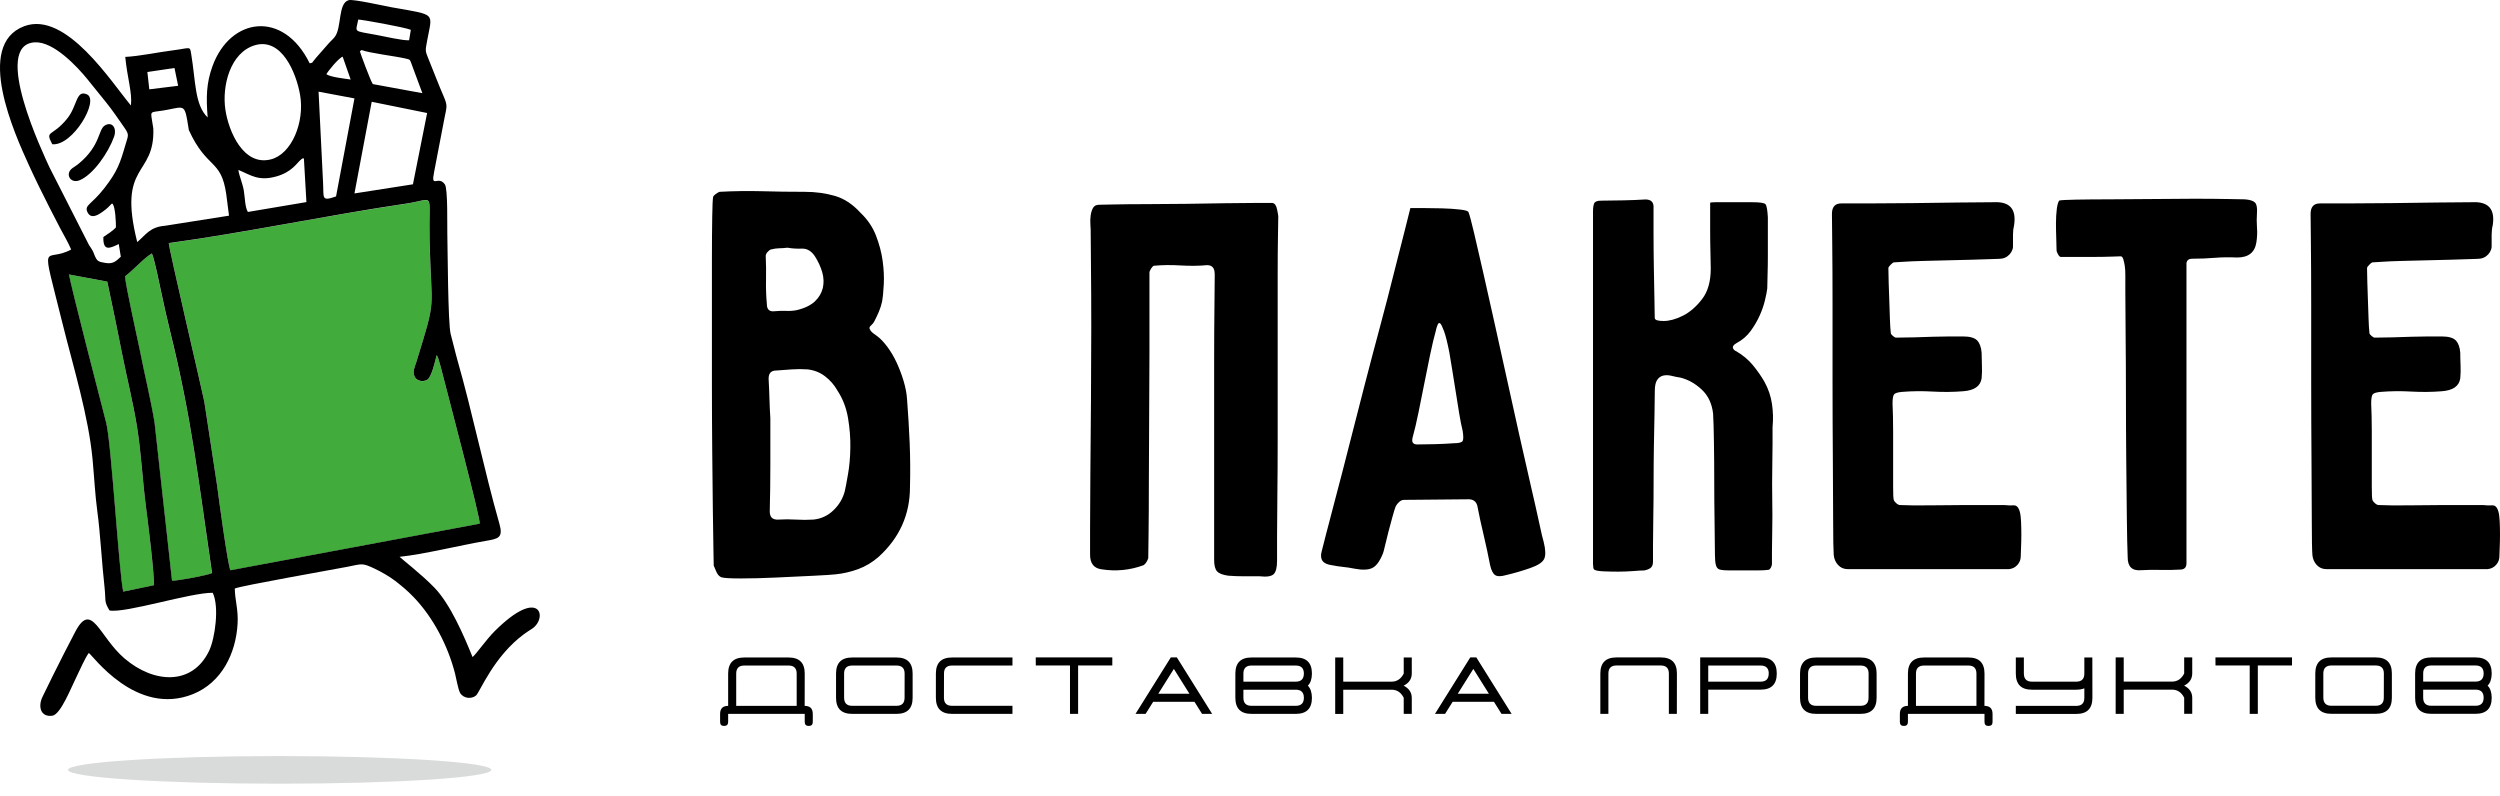 <svg width="201" height="64" viewBox="0 0 201 64" fill="none" xmlns="http://www.w3.org/2000/svg">
<path d="M57.34 15.842C57.34 15.78 57.403 15.702 57.528 15.611C57.654 15.514 57.76 15.456 57.857 15.422C59.012 15.359 60.153 15.345 61.274 15.374C62.4 15.408 63.536 15.422 64.691 15.422C65.565 15.422 66.377 15.533 67.126 15.751C67.875 15.968 68.562 16.422 69.185 17.109C69.746 17.64 70.161 18.249 70.427 18.936C70.693 19.622 70.872 20.298 70.964 20.97C71.055 21.642 71.089 22.275 71.055 22.865C71.026 23.459 70.978 23.928 70.915 24.271C70.852 24.551 70.765 24.817 70.659 25.068C70.553 25.32 70.432 25.566 70.306 25.817C70.243 25.943 70.166 26.045 70.074 26.122C69.983 26.199 69.924 26.272 69.91 26.335C69.895 26.397 69.924 26.484 70.002 26.591C70.079 26.702 70.258 26.847 70.538 27.035C70.79 27.224 71.055 27.504 71.336 27.876C71.616 28.253 71.867 28.674 72.085 29.142C72.302 29.611 72.491 30.104 72.645 30.616C72.8 31.134 72.897 31.622 72.926 32.09C73.017 33.275 73.09 34.454 73.138 35.623C73.187 36.793 73.192 37.972 73.162 39.156C73.162 41.374 72.322 43.245 70.635 44.777C70.137 45.212 69.586 45.54 68.997 45.758C68.402 45.975 67.793 46.115 67.17 46.178C66.889 46.207 66.281 46.251 65.343 46.294C64.406 46.342 63.424 46.391 62.395 46.434C61.366 46.483 60.423 46.507 59.563 46.507C58.703 46.507 58.181 46.478 57.992 46.41C57.838 46.347 57.712 46.217 57.615 46.014C57.523 45.811 57.446 45.632 57.383 45.477C57.383 45.448 57.374 45.008 57.359 44.168C57.345 43.322 57.325 42.225 57.311 40.867C57.296 39.509 57.282 37.972 57.263 36.256C57.248 34.541 57.238 32.777 57.238 30.964C57.238 29.152 57.238 27.374 57.238 25.629C57.238 23.88 57.238 22.304 57.238 20.902C57.238 19.496 57.248 18.341 57.263 17.437C57.277 16.534 57.301 16.002 57.335 15.847L57.34 15.842ZM64.053 56.752V54.157C64.053 53.727 63.835 53.509 63.405 53.509H59.839C59.408 53.509 59.191 53.727 59.191 54.157V56.752H64.053ZM64.695 56.752C65.13 56.752 65.343 56.965 65.348 57.395V58.043C65.348 58.26 65.242 58.366 65.019 58.366C64.807 58.366 64.7 58.26 64.7 58.043V57.395H58.543V58.043C58.543 58.26 58.432 58.366 58.219 58.366C58.002 58.366 57.896 58.26 57.896 58.043V57.4C57.896 56.965 58.113 56.752 58.543 56.752V54.157C58.543 53.292 58.978 52.862 59.839 52.862H63.405C64.27 52.862 64.7 53.292 64.7 54.157L64.695 56.752ZM73.375 56.1C73.375 56.965 72.945 57.395 72.08 57.395H68.513C67.648 57.395 67.218 56.965 67.218 56.1V54.157C67.218 53.292 67.653 52.862 68.513 52.862H72.08C72.945 52.862 73.375 53.292 73.375 54.157V56.1ZM72.728 56.1L72.732 54.157C72.732 53.727 72.515 53.509 72.08 53.509H68.513C68.083 53.509 67.866 53.727 67.866 54.157V56.1C67.871 56.53 68.083 56.747 68.513 56.747H72.08C72.51 56.747 72.728 56.53 72.728 56.1ZM81.402 57.395H76.541C75.68 57.395 75.245 56.965 75.245 56.1V54.157C75.245 53.292 75.68 52.862 76.541 52.862H81.402V53.509H76.541C76.111 53.509 75.893 53.727 75.898 54.157L75.893 56.1C75.893 56.53 76.111 56.747 76.541 56.747H81.402V57.395ZM83.278 53.505L83.273 52.857H89.43V53.505H86.68V57.395H86.027V53.505H83.278ZM93.127 55.776H95.63L94.379 53.78L93.127 55.776ZM96.036 56.424H92.716L92.107 57.395H91.295L94.132 52.857H94.62L97.457 57.395H96.645L96.036 56.424ZM99.97 55.452V56.1C99.97 56.53 100.188 56.747 100.618 56.747H104.184C104.614 56.747 104.832 56.53 104.832 56.1C104.832 55.67 104.614 55.452 104.184 55.452H99.97ZM105.479 56.1C105.479 56.965 105.049 57.395 104.184 57.395H100.618C99.753 57.395 99.323 56.965 99.323 56.1V54.157C99.323 53.292 99.757 52.862 100.618 52.862H104.184C105.049 52.862 105.479 53.292 105.479 54.157C105.475 54.587 105.368 54.916 105.151 55.128C105.368 55.346 105.475 55.67 105.479 56.1ZM104.832 54.157C104.832 53.727 104.614 53.509 104.184 53.509H100.618C100.188 53.509 99.97 53.727 99.97 54.157V54.805H104.184C104.61 54.805 104.827 54.587 104.832 54.157ZM107.997 55.457V57.4H107.35V52.862H107.997V54.805H111.888C112.313 54.805 112.637 54.587 112.859 54.157V52.862H113.507V54.157C113.502 54.587 113.284 54.916 112.854 55.128C113.284 55.346 113.502 55.67 113.507 56.1V57.395H112.859V56.1C112.642 55.67 112.318 55.452 111.888 55.452L107.997 55.457ZM117.204 55.776H119.707L118.456 53.78L117.204 55.776ZM120.113 56.424H116.793L116.184 57.395H115.372L118.209 52.857H118.697L121.534 57.395H120.722L120.113 56.424ZM134.177 57.395V54.152C134.177 53.722 133.959 53.505 133.529 53.505H129.963C129.532 53.505 129.315 53.722 129.315 54.152V57.395H128.667V54.152C128.667 53.287 129.102 52.857 129.963 52.857H133.529C134.394 52.857 134.824 53.287 134.824 54.152L134.819 57.395H134.177ZM137.342 54.805H141.556C141.987 54.805 142.204 54.587 142.204 54.157H142.209C142.209 53.727 141.991 53.509 141.556 53.509H137.342V54.805ZM137.342 55.452V57.395H136.695V52.857H141.556C142.421 52.857 142.852 53.287 142.852 54.152C142.852 55.017 142.421 55.447 141.556 55.447H137.342V55.452ZM150.879 56.1C150.879 56.965 150.449 57.395 149.584 57.395H146.017C145.152 57.395 144.722 56.965 144.722 56.1V54.157C144.722 53.292 145.157 52.862 146.017 52.862H149.584C150.449 52.862 150.879 53.292 150.879 54.157V56.1ZM150.231 56.1L150.236 54.157C150.236 53.727 150.019 53.509 149.584 53.509H146.017C145.587 53.509 145.369 53.727 145.369 54.157V56.1C145.374 56.53 145.587 56.747 146.017 56.747H149.584C150.014 56.747 150.231 56.53 150.231 56.1ZM158.906 56.752V54.157C158.906 53.727 158.689 53.509 158.259 53.509H154.692C154.262 53.509 154.044 53.727 154.044 54.157V56.752H158.906ZM159.549 56.752C159.984 56.752 160.197 56.965 160.201 57.395V58.043C160.201 58.26 160.095 58.366 159.873 58.366C159.66 58.366 159.554 58.26 159.554 58.043V57.395H153.397V58.043C153.397 58.26 153.286 58.366 153.073 58.366C152.856 58.366 152.749 58.26 152.749 58.043V57.4C152.749 56.965 152.967 56.752 153.397 56.752V54.157C153.397 53.292 153.832 52.862 154.692 52.862H158.259C159.124 52.862 159.554 53.292 159.554 54.157L159.549 56.752ZM167.581 55.341C167.402 55.414 167.185 55.452 166.933 55.452H163.367C162.502 55.452 162.072 55.022 162.072 54.157V52.862H162.719V54.157C162.724 54.587 162.937 54.805 163.367 54.805H166.933C167.364 54.805 167.581 54.587 167.581 54.157V52.862H168.224L168.229 56.105C168.229 56.97 167.799 57.4 166.933 57.4H162.072V56.752H166.933C167.364 56.752 167.581 56.535 167.581 56.105V55.346V55.341ZM170.747 55.452V57.395H170.099V52.857H170.747V54.8H174.637C175.062 54.8 175.386 54.582 175.608 54.152V52.857H176.256V54.152C176.251 54.582 176.034 54.911 175.604 55.124C176.034 55.341 176.251 55.665 176.256 56.095V57.39H175.608V56.095C175.391 55.665 175.067 55.447 174.637 55.447L170.747 55.452ZM178.126 53.505L178.121 52.857H184.278V53.505H181.529V57.395H180.876V53.505H178.126ZM192.306 56.095C192.306 56.96 191.876 57.39 191.011 57.39H187.444C186.579 57.39 186.149 56.96 186.149 56.095V54.152C186.149 53.287 186.584 52.857 187.444 52.857H191.011C191.876 52.857 192.306 53.287 192.306 54.152V56.095ZM191.658 56.095L191.663 54.152C191.663 53.722 191.445 53.505 191.011 53.505H187.444C187.014 53.505 186.796 53.722 186.796 54.152V56.095C186.801 56.525 187.014 56.743 187.444 56.743H191.011C191.441 56.743 191.658 56.525 191.658 56.095ZM194.824 55.447V56.095C194.824 56.525 195.041 56.743 195.471 56.743H199.038C199.468 56.743 199.685 56.525 199.685 56.095C199.685 55.665 199.468 55.447 199.038 55.447H194.824ZM200.333 56.095C200.333 56.96 199.903 57.39 199.038 57.39H195.471C194.606 57.39 194.176 56.96 194.176 56.095V54.152C194.176 53.287 194.611 52.857 195.471 52.857H199.038C199.903 52.857 200.333 53.287 200.333 54.152C200.328 54.582 200.222 54.911 200.004 55.124C200.222 55.341 200.328 55.665 200.333 56.095ZM199.685 54.152C199.685 53.722 199.468 53.505 199.038 53.505H195.471C195.041 53.505 194.824 53.722 194.824 54.152V54.8H199.038C199.463 54.8 199.681 54.582 199.685 54.152ZM67.32 31.38C67.068 30.945 66.745 30.568 66.339 30.259C65.933 29.945 65.464 29.761 64.937 29.698C64.502 29.669 64.077 29.669 63.671 29.698C63.265 29.727 62.844 29.761 62.405 29.79C61.999 29.79 61.796 30.008 61.796 30.447C61.825 30.979 61.849 31.511 61.863 32.037C61.878 32.569 61.902 33.1 61.936 33.627C61.936 34.874 61.936 36.126 61.936 37.373C61.936 38.62 61.921 39.871 61.888 41.118C61.888 41.587 62.12 41.804 62.588 41.775C63.057 41.746 63.526 41.746 63.99 41.775C64.459 41.804 64.927 41.804 65.396 41.775C66.02 41.713 66.561 41.461 67.01 41.026C67.465 40.591 67.769 40.074 67.924 39.48C67.987 39.2 68.074 38.745 68.18 38.122C68.291 37.498 68.354 36.798 68.368 36.015C68.383 35.237 68.32 34.429 68.18 33.603C68.04 32.777 67.75 32.032 67.315 31.38H67.32ZM63.342 19.912C63.091 19.941 62.869 19.96 62.666 19.96C62.463 19.96 62.236 19.994 61.984 20.057C61.892 20.086 61.796 20.158 61.704 20.269C61.607 20.381 61.564 20.482 61.564 20.574C61.593 21.226 61.602 21.879 61.588 22.517C61.573 23.155 61.598 23.802 61.656 24.459C61.656 24.894 61.873 25.083 62.313 25.02C62.627 24.991 62.927 24.981 63.226 24.996C63.521 25.01 63.811 24.986 64.091 24.928C64.715 24.774 65.193 24.537 65.522 24.227C65.85 23.913 66.058 23.556 66.155 23.15C66.247 22.744 66.232 22.323 66.107 21.884C65.981 21.449 65.778 21.009 65.498 20.574C65.217 20.168 64.874 19.975 64.468 19.989C64.062 20.004 63.69 19.979 63.342 19.921V19.912ZM97.66 22.019C97.66 21.55 97.457 21.318 97.051 21.318C96.394 21.381 95.683 21.386 94.92 21.342C94.156 21.294 93.446 21.304 92.788 21.366C92.726 21.366 92.648 21.439 92.557 21.579C92.465 21.719 92.416 21.835 92.416 21.932C92.416 22.183 92.416 22.898 92.416 24.082C92.416 25.267 92.416 26.687 92.416 28.345C92.416 29.998 92.407 31.762 92.392 33.637C92.378 35.512 92.368 37.257 92.368 38.88C92.368 40.504 92.358 41.877 92.344 43.003C92.329 44.129 92.32 44.752 92.32 44.878C92.291 44.97 92.242 45.071 92.18 45.182C92.117 45.294 92.04 45.376 91.948 45.439C90.855 45.845 89.715 45.956 88.531 45.767C87.936 45.675 87.642 45.284 87.642 44.598C87.642 44.409 87.642 43.709 87.642 42.491C87.642 41.273 87.651 39.784 87.666 38.02C87.68 36.256 87.695 34.338 87.714 32.264C87.729 30.191 87.738 28.215 87.738 26.339C87.738 24.464 87.729 22.811 87.714 21.376C87.7 19.941 87.69 18.974 87.69 18.472C87.69 18.375 87.68 18.22 87.666 18.003C87.651 17.785 87.656 17.558 87.69 17.326C87.719 17.094 87.782 16.891 87.878 16.717C87.975 16.543 88.144 16.461 88.395 16.461C88.521 16.461 88.932 16.451 89.638 16.437C90.338 16.422 91.184 16.413 92.165 16.413C93.146 16.413 94.2 16.403 95.326 16.389C96.447 16.374 97.501 16.36 98.486 16.34C99.468 16.326 100.313 16.316 101.014 16.316C101.715 16.316 102.145 16.316 102.3 16.316C102.488 16.345 102.614 16.519 102.676 16.833C102.739 17.147 102.773 17.331 102.773 17.394C102.773 17.611 102.763 18.133 102.749 18.965C102.734 19.791 102.725 20.816 102.725 22.029C102.725 23.246 102.725 24.609 102.725 26.127C102.725 27.639 102.725 29.186 102.725 30.761C102.725 32.337 102.725 33.898 102.725 35.444C102.725 36.991 102.715 38.417 102.701 39.726C102.686 41.036 102.676 42.162 102.676 43.1C102.676 44.037 102.676 44.69 102.676 45.066C102.676 45.627 102.585 45.994 102.396 46.168C102.208 46.342 101.836 46.396 101.27 46.333C100.864 46.333 100.444 46.333 100.004 46.333C99.569 46.333 99.144 46.318 98.738 46.284C98.303 46.222 98.003 46.106 97.849 45.932C97.694 45.758 97.617 45.458 97.617 45.018C97.617 44.801 97.617 44.144 97.617 43.051C97.617 41.959 97.617 40.64 97.617 39.093C97.617 37.547 97.617 35.884 97.617 34.106C97.617 32.327 97.617 30.626 97.617 29.002C97.617 27.378 97.626 25.933 97.641 24.672C97.655 23.406 97.665 22.526 97.665 22.029L97.66 22.019ZM113.391 16.727C113.545 16.727 113.874 16.727 114.372 16.727C114.87 16.727 115.396 16.737 115.943 16.751C116.489 16.766 116.972 16.799 117.392 16.848C117.813 16.896 118.04 16.964 118.069 17.06C118.166 17.312 118.311 17.863 118.514 18.723C118.717 19.583 118.958 20.627 119.238 21.859C119.519 23.092 119.823 24.45 120.152 25.933C120.481 27.417 120.814 28.93 121.157 30.476C121.5 32.023 121.834 33.535 122.162 35.019C122.491 36.503 122.795 37.842 123.076 39.045C123.356 40.248 123.583 41.254 123.757 42.065C123.931 42.877 124.047 43.375 124.11 43.563C124.265 44.187 124.284 44.641 124.158 44.922C124.033 45.202 123.661 45.453 123.032 45.671C122.409 45.888 121.771 46.077 121.114 46.231C120.679 46.357 120.374 46.357 120.2 46.231C120.026 46.106 119.896 45.84 119.804 45.434C119.649 44.622 119.475 43.829 119.292 43.046C119.103 42.268 118.934 41.471 118.775 40.659C118.683 40.316 118.446 40.142 118.074 40.142C117.262 40.142 116.406 40.152 115.498 40.166C114.594 40.181 113.719 40.19 112.874 40.19C112.748 40.19 112.622 40.243 112.497 40.355C112.371 40.466 112.279 40.582 112.216 40.707C112.154 40.862 112.067 41.138 111.96 41.529C111.849 41.92 111.743 42.326 111.632 42.747C111.521 43.167 111.429 43.549 111.351 43.892C111.274 44.235 111.216 44.438 111.187 44.501C110.936 45.124 110.651 45.516 110.322 45.671C109.993 45.825 109.52 45.84 108.891 45.719C108.577 45.656 108.278 45.608 107.978 45.579C107.683 45.55 107.379 45.502 107.065 45.439C106.345 45.347 106.084 44.97 106.267 44.313C106.301 44.187 106.417 43.728 106.62 42.93C106.823 42.133 107.089 41.118 107.417 39.886C107.746 38.653 108.104 37.261 108.495 35.72C108.887 34.173 109.293 32.588 109.713 30.969C110.133 29.345 110.554 27.746 110.979 26.17C111.4 24.595 111.777 23.15 112.1 21.84C112.429 20.53 112.709 19.424 112.946 18.515C113.178 17.611 113.328 17.017 113.391 16.737V16.727ZM115.45 26.557C115.295 27.117 115.135 27.775 114.981 28.524C114.826 29.273 114.667 30.046 114.512 30.844C114.357 31.641 114.198 32.419 114.043 33.183C113.889 33.946 113.729 34.608 113.574 35.174C113.478 35.551 113.603 35.734 113.951 35.734C114.386 35.734 114.874 35.725 115.401 35.71C115.933 35.696 116.416 35.672 116.851 35.638C117.286 35.638 117.537 35.575 117.6 35.449C117.663 35.324 117.663 35.058 117.6 34.652C117.508 34.275 117.412 33.811 117.32 33.245C117.228 32.685 117.131 32.1 117.04 31.491C116.943 30.882 116.851 30.297 116.759 29.737C116.667 29.176 116.585 28.707 116.527 28.331C116.373 27.552 116.232 26.987 116.107 26.644C115.981 26.301 115.88 26.088 115.802 26.011C115.725 25.933 115.653 25.962 115.59 26.103C115.527 26.243 115.483 26.393 115.45 26.547V26.557ZM133.051 25.576C133.051 25.73 133.283 25.808 133.751 25.808C134.22 25.808 134.732 25.668 135.298 25.387C135.859 25.107 136.376 24.662 136.844 24.053C137.313 23.445 137.545 22.628 137.545 21.594C137.545 21.342 137.536 20.931 137.521 20.352C137.507 19.776 137.497 19.187 137.497 18.597C137.497 18.003 137.497 17.481 137.497 17.031C137.497 16.577 137.497 16.335 137.497 16.306C137.526 16.277 137.671 16.258 137.917 16.258C138.169 16.258 138.463 16.258 138.807 16.258C139.15 16.258 139.507 16.258 139.884 16.258C140.261 16.258 140.585 16.258 140.87 16.258C141.494 16.258 141.851 16.311 141.948 16.422C142.04 16.534 142.103 16.882 142.136 17.476C142.136 17.819 142.136 18.273 142.136 18.834C142.136 19.395 142.136 19.955 142.136 20.521C142.136 21.081 142.127 21.613 142.112 22.111C142.098 22.608 142.088 22.971 142.088 23.188C142.059 23.44 141.996 23.759 141.9 24.15C141.808 24.542 141.668 24.948 141.479 25.368C141.291 25.788 141.049 26.204 140.754 26.61C140.459 27.016 140.073 27.345 139.609 27.591C139.391 27.717 139.295 27.842 139.328 27.968C139.357 28.094 139.454 28.186 139.609 28.248C140.14 28.562 140.585 28.935 140.943 29.374C141.3 29.809 141.605 30.249 141.856 30.684C142.165 31.245 142.373 31.839 142.465 32.463C142.557 33.086 142.576 33.709 142.513 34.338C142.513 34.618 142.513 35.063 142.513 35.672C142.513 36.281 142.504 36.976 142.489 37.755C142.475 38.533 142.475 39.344 142.489 40.19C142.504 41.031 142.504 41.814 142.489 42.529C142.475 43.249 142.465 43.863 142.465 44.38C142.465 44.897 142.465 45.216 142.465 45.342C142.465 45.434 142.436 45.535 142.373 45.647C142.31 45.753 142.247 45.811 142.185 45.811C141.996 45.84 141.74 45.859 141.411 45.859C141.083 45.859 140.749 45.859 140.406 45.859C140.063 45.859 139.754 45.859 139.469 45.859C139.188 45.859 139.034 45.859 139 45.859C138.72 45.859 138.502 45.845 138.343 45.811C138.188 45.782 138.077 45.705 138.014 45.579C137.951 45.453 137.912 45.265 137.898 45.018C137.883 44.767 137.874 44.424 137.874 43.989C137.874 43.52 137.864 42.805 137.85 41.833C137.835 40.867 137.825 39.828 137.825 38.721C137.825 37.614 137.816 36.561 137.801 35.56C137.787 34.56 137.763 33.796 137.734 33.265C137.642 32.453 137.337 31.805 136.82 31.322C136.303 30.839 135.738 30.52 135.109 30.36C134.892 30.331 134.655 30.283 134.409 30.22C134.157 30.157 133.93 30.148 133.727 30.196C133.524 30.244 133.36 30.36 133.234 30.549C133.109 30.737 133.046 31.032 133.046 31.438C133.046 31.873 133.036 32.482 133.022 33.265C133.007 34.043 132.993 34.913 132.973 35.865C132.959 36.817 132.949 37.793 132.949 38.794C132.949 39.794 132.94 40.722 132.925 41.577C132.911 42.438 132.901 43.191 132.901 43.849C132.901 44.506 132.901 44.941 132.901 45.158C132.901 45.41 132.828 45.579 132.688 45.675C132.548 45.767 132.384 45.83 132.195 45.864C132.007 45.864 131.722 45.878 131.33 45.912C130.939 45.941 130.533 45.961 130.112 45.961C129.692 45.961 129.3 45.951 128.943 45.936C128.585 45.922 128.344 45.883 128.218 45.821C128.155 45.791 128.116 45.729 128.102 45.632C128.087 45.54 128.078 45.444 128.078 45.352V16.978C128.078 16.698 128.112 16.485 128.174 16.345C128.237 16.205 128.426 16.133 128.735 16.133C129.296 16.133 129.9 16.123 130.538 16.108C131.176 16.094 131.76 16.07 132.292 16.036C132.761 16.036 132.978 16.268 132.944 16.737C132.944 17.205 132.944 17.882 132.944 18.771C132.944 19.66 132.954 20.574 132.969 21.511C132.983 22.449 132.998 23.304 133.017 24.087C133.031 24.865 133.041 25.368 133.041 25.585L133.051 25.576ZM152.247 21.091C152.184 21.12 152.097 21.192 151.99 21.304C151.879 21.415 151.826 21.497 151.826 21.56C151.826 21.874 151.836 22.261 151.85 22.739C151.865 23.208 151.879 23.681 151.899 24.165C151.913 24.648 151.928 25.126 151.947 25.595C151.961 26.064 151.986 26.455 152.019 26.774C152.019 26.837 152.073 26.915 152.184 27.006C152.295 27.098 152.377 27.146 152.44 27.146C152.909 27.146 153.402 27.137 153.914 27.122C154.426 27.108 154.929 27.093 155.412 27.074C155.895 27.059 156.35 27.05 156.77 27.05C157.191 27.05 157.543 27.05 157.824 27.05C158.384 27.05 158.766 27.161 158.969 27.378C159.172 27.596 159.288 27.925 159.322 28.36C159.322 28.703 159.331 29.046 159.346 29.389C159.36 29.732 159.356 30.075 159.322 30.418C159.23 31.051 158.727 31.395 157.824 31.457C157.046 31.52 156.234 31.53 155.388 31.482C154.542 31.433 153.735 31.443 152.952 31.506C152.575 31.535 152.353 31.607 152.276 31.718C152.198 31.829 152.16 32.071 152.16 32.443C152.189 33.1 152.208 33.84 152.208 34.676C152.208 35.502 152.208 36.305 152.208 37.088C152.208 37.866 152.208 38.547 152.208 39.132C152.208 39.707 152.222 40.06 152.256 40.185C152.285 40.277 152.358 40.374 152.469 40.466C152.58 40.562 152.682 40.606 152.773 40.606C153.426 40.635 154.233 40.645 155.185 40.63C156.137 40.615 157.065 40.606 157.969 40.606H161.153C161.405 40.635 161.651 40.645 161.903 40.63C162.154 40.615 162.323 40.823 162.42 41.253C162.449 41.379 162.473 41.606 162.492 41.925C162.507 42.254 162.516 42.602 162.516 42.969C162.516 43.346 162.507 43.694 162.492 44.037C162.478 44.38 162.468 44.607 162.468 44.733C162.468 44.984 162.381 45.212 162.212 45.405C162.038 45.608 161.816 45.724 161.53 45.758C161.342 45.758 160.897 45.758 160.197 45.758C159.496 45.758 158.674 45.758 157.737 45.758C156.799 45.758 155.808 45.758 154.764 45.758C153.716 45.758 152.749 45.758 151.86 45.758C150.971 45.758 150.212 45.758 149.589 45.758C148.965 45.758 148.622 45.758 148.559 45.758C148.245 45.758 147.989 45.647 147.786 45.429C147.583 45.212 147.467 44.946 147.433 44.632C147.404 44.255 147.385 43.351 147.385 41.916C147.385 40.48 147.375 38.794 147.361 36.86C147.346 34.927 147.336 32.859 147.336 30.655C147.336 28.456 147.336 26.402 147.336 24.498C147.336 22.594 147.327 20.965 147.312 19.607C147.298 18.249 147.288 17.447 147.288 17.196C147.288 16.635 147.539 16.355 148.037 16.355C148.414 16.355 149.139 16.355 150.212 16.355C151.29 16.355 152.469 16.345 153.745 16.331C155.025 16.316 156.272 16.302 157.49 16.282C158.708 16.268 159.641 16.258 160.298 16.258C161.579 16.195 162.125 16.804 161.936 18.085C161.874 18.341 161.845 18.597 161.845 18.863C161.845 19.129 161.845 19.385 161.845 19.636C161.874 19.95 161.782 20.221 161.564 20.458C161.347 20.69 161.066 20.811 160.723 20.811C160.661 20.811 160.419 20.82 159.998 20.835C159.578 20.849 159.071 20.864 158.476 20.883C157.882 20.898 157.234 20.912 156.533 20.931C155.833 20.946 155.185 20.96 154.59 20.98C153.996 20.994 153.484 21.018 153.044 21.047C152.609 21.076 152.343 21.096 152.247 21.096V21.091ZM165.59 16.118C165.716 16.089 166.16 16.065 166.924 16.05C167.687 16.036 168.601 16.026 169.664 16.026C170.727 16.026 171.858 16.017 173.057 16.002C174.26 15.988 175.391 15.978 176.449 15.978C177.512 15.978 178.416 15.988 179.165 16.002C179.914 16.017 180.349 16.026 180.475 16.026C180.881 16.055 181.156 16.142 181.297 16.282C181.437 16.422 181.49 16.698 181.461 17.099C181.432 17.505 181.432 17.901 181.461 18.293C181.495 18.684 181.475 19.081 181.413 19.486C181.287 20.298 180.775 20.704 179.866 20.704C179.243 20.675 178.643 20.68 178.063 20.729C177.488 20.777 176.884 20.801 176.261 20.801C175.918 20.801 175.763 20.975 175.792 21.318C175.792 21.724 175.792 22.565 175.792 23.846C175.792 25.126 175.792 26.615 175.792 28.316C175.792 30.017 175.792 31.82 175.792 33.724C175.792 35.628 175.792 37.397 175.792 39.035C175.792 40.673 175.792 42.07 175.792 43.225C175.792 44.38 175.792 45.066 175.792 45.284C175.792 45.627 175.618 45.796 175.275 45.796C174.743 45.825 174.221 45.835 173.709 45.821C173.192 45.806 172.67 45.811 172.143 45.845C171.423 45.907 171.066 45.564 171.066 44.815C171.037 44.095 171.012 43.037 170.998 41.63C170.983 40.224 170.969 38.682 170.95 36.996C170.935 35.309 170.925 33.593 170.925 31.844C170.925 30.095 170.916 28.495 170.901 27.045C170.887 25.595 170.877 24.406 170.877 23.488C170.877 22.565 170.877 22.106 170.877 22.106C170.877 21.826 170.863 21.574 170.829 21.357C170.8 21.168 170.761 20.999 170.713 20.84C170.664 20.685 170.597 20.608 170.5 20.608C170.403 20.608 170.167 20.617 169.775 20.632C169.384 20.646 168.939 20.656 168.441 20.656C167.944 20.656 167.436 20.656 166.919 20.656C166.402 20.656 165.991 20.656 165.677 20.656C165.614 20.656 165.542 20.584 165.464 20.443C165.387 20.303 165.348 20.202 165.348 20.139C165.348 19.921 165.339 19.607 165.324 19.201C165.31 18.795 165.3 18.38 165.3 17.959C165.3 17.539 165.324 17.147 165.368 16.79C165.416 16.432 165.484 16.205 165.58 16.108L165.59 16.118ZM190.73 21.091C190.667 21.12 190.58 21.192 190.474 21.304C190.363 21.415 190.31 21.497 190.31 21.56C190.31 21.874 190.319 22.261 190.334 22.739C190.348 23.208 190.363 23.681 190.382 24.165C190.397 24.648 190.411 25.126 190.431 25.595C190.445 26.064 190.469 26.455 190.503 26.774C190.503 26.837 190.556 26.915 190.667 27.006C190.779 27.098 190.861 27.146 190.924 27.146C191.392 27.146 191.885 27.137 192.398 27.122C192.91 27.108 193.412 27.093 193.896 27.074C194.379 27.059 194.833 27.05 195.254 27.05C195.674 27.05 196.027 27.05 196.307 27.05C196.868 27.05 197.25 27.161 197.453 27.378C197.656 27.596 197.772 27.925 197.805 28.36C197.805 28.703 197.815 29.046 197.83 29.389C197.844 29.732 197.839 30.075 197.805 30.418C197.714 31.051 197.211 31.395 196.307 31.457C195.529 31.52 194.717 31.53 193.872 31.482C193.026 31.433 192.219 31.443 191.436 31.506C191.059 31.535 190.837 31.607 190.759 31.718C190.682 31.829 190.643 32.071 190.643 32.443C190.672 33.1 190.692 33.84 190.692 34.676C190.692 35.502 190.692 36.305 190.692 37.088C190.692 37.866 190.692 38.547 190.692 39.132C190.692 39.707 190.706 40.06 190.74 40.185C190.769 40.277 190.841 40.374 190.953 40.466C191.064 40.562 191.165 40.606 191.257 40.606C191.909 40.635 192.717 40.645 193.669 40.63C194.621 40.615 195.549 40.606 196.452 40.606H199.637C199.888 40.635 200.135 40.645 200.386 40.63C200.637 40.615 200.807 40.823 200.903 41.253C200.932 41.379 200.956 41.606 200.976 41.925C200.99 42.254 201 42.602 201 42.969C201 43.346 200.99 43.694 200.976 44.037C200.961 44.38 200.952 44.607 200.952 44.733C200.952 44.984 200.865 45.212 200.695 45.405C200.521 45.608 200.299 45.724 200.014 45.758C199.826 45.758 199.381 45.758 198.68 45.758C197.979 45.758 197.158 45.758 196.22 45.758C195.283 45.758 194.292 45.758 193.248 45.758C192.199 45.758 191.233 45.758 190.344 45.758C189.454 45.758 188.696 45.758 188.072 45.758C187.449 45.758 187.106 45.758 187.043 45.758C186.729 45.758 186.473 45.647 186.27 45.429C186.067 45.212 185.951 44.946 185.917 44.632C185.888 44.255 185.868 43.351 185.868 41.916C185.868 40.48 185.859 38.794 185.844 36.86C185.83 34.927 185.82 32.859 185.82 30.655C185.82 28.456 185.82 26.402 185.82 24.498C185.82 22.594 185.81 20.965 185.796 19.607C185.781 18.249 185.772 17.447 185.772 17.196C185.772 16.635 186.023 16.355 186.521 16.355C186.898 16.355 187.623 16.355 188.696 16.355C189.773 16.355 190.953 16.345 192.228 16.331C193.509 16.316 194.756 16.302 195.974 16.282C197.192 16.268 198.124 16.258 198.782 16.258C200.062 16.195 200.608 16.804 200.42 18.085C200.357 18.341 200.328 18.597 200.328 18.863C200.328 19.129 200.328 19.385 200.328 19.636C200.357 19.95 200.265 20.221 200.048 20.458C199.83 20.69 199.55 20.811 199.207 20.811C199.144 20.811 198.903 20.82 198.482 20.835C198.062 20.849 197.554 20.864 196.96 20.883C196.365 20.898 195.718 20.912 195.017 20.931C194.316 20.946 193.669 20.96 193.074 20.98C192.48 20.994 191.967 21.018 191.528 21.047C191.093 21.076 190.827 21.096 190.73 21.096V21.091Z" fill="black"/>
<path fill-rule="evenodd" clip-rule="evenodd" d="M13.574 19.549C13.584 20.028 16.223 31.259 16.43 32.298L17.455 39.05C17.576 40.011 18.31 45.434 18.523 45.859L38.569 42.114C38.637 41.717 35.979 31.641 35.423 29.461L35.23 28.804C35.133 28.577 35.191 28.688 35.104 28.567C34.974 29.089 34.694 30.365 34.326 30.553C33.925 30.756 33.456 30.607 33.321 30.254C33.162 29.858 33.35 29.515 33.466 29.128C35.143 23.705 34.674 25.3 34.534 19.317C34.442 15.301 35.042 16.021 32.683 16.374C26.265 17.326 19.833 18.689 13.569 19.554L13.574 19.549ZM9.901 47.57L12.351 47.062C12.463 46.478 11.854 41.654 11.733 40.727C11.457 38.644 11.351 36.483 11.027 34.41C10.718 32.438 10.22 30.495 9.834 28.543C9.452 26.591 9.041 24.609 8.616 22.642L5.542 22.067C5.581 22.608 8.335 33.255 8.529 33.995C8.94 35.58 9.558 46.043 9.896 47.565L9.901 47.57ZM10.041 22.227C10.09 22.956 11.003 26.987 11.216 28.089C11.607 30.09 12.081 31.984 12.414 33.965L13.821 46.7C14.285 46.71 16.778 46.246 17.039 46.081C15.938 38.576 15.43 33.748 13.656 26.596C13.4 25.561 13.164 24.483 12.946 23.454C12.83 22.903 12.39 20.748 12.202 20.381C11.583 20.724 10.805 21.627 10.037 22.227H10.041Z" fill="#41AB3C"/>
<path d="M22.486 63.01C31.884 63.01 39.502 62.512 39.502 61.898C39.502 61.285 31.884 60.787 22.486 60.787C13.088 60.787 5.47 61.285 5.47 61.898C5.47 62.512 13.088 63.01 22.486 63.01Z" fill="#D9DADA"/>
<path fill-rule="evenodd" clip-rule="evenodd" d="M10.046 22.222C10.815 21.627 11.597 20.718 12.211 20.375C12.4 20.743 12.839 22.898 12.955 23.449C13.173 24.474 13.41 25.556 13.666 26.586C15.435 33.738 15.942 38.566 17.049 46.072C16.788 46.236 14.294 46.7 13.83 46.69L12.424 33.956C12.09 31.974 11.617 30.08 11.225 28.079C11.008 26.982 10.094 22.951 10.051 22.217L10.046 22.222ZM4.203 11.599C5.856 11.754 8.011 8.042 6.992 7.588C6.093 7.187 6.243 8.516 5.378 9.564C4.165 11.048 3.594 10.434 4.203 11.599ZM8.446 10.077C7.876 10.4 8.118 11.676 6.334 13.155C6.146 13.315 5.842 13.489 5.735 13.59C5.242 14.059 5.701 14.793 6.421 14.484C7.509 14.02 8.707 12.28 9.167 11.005C9.418 10.309 9.031 9.748 8.446 10.077ZM12.356 47.057L9.906 47.565C9.568 46.042 8.949 35.579 8.538 33.994C8.345 33.255 5.59 22.608 5.552 22.067L8.625 22.642C9.046 24.609 9.456 26.59 9.838 28.543C10.225 30.495 10.723 32.438 11.032 34.41C11.356 36.483 11.462 38.643 11.733 40.726C11.854 41.654 12.467 46.477 12.356 47.062V47.057ZM13.574 19.544C19.837 18.684 26.27 17.316 32.688 16.364C35.051 16.011 34.447 15.291 34.539 19.307C34.679 25.29 35.143 23.696 33.471 29.118C33.35 29.505 33.166 29.848 33.321 30.244C33.461 30.597 33.93 30.747 34.326 30.544C34.693 30.355 34.974 29.079 35.104 28.557C35.191 28.683 35.128 28.567 35.23 28.794L35.423 29.451C35.979 31.631 38.642 41.707 38.569 42.104L18.523 45.849C18.31 45.424 17.576 39.997 17.455 39.04L16.425 32.288C16.218 31.254 13.579 20.018 13.569 19.539L13.574 19.544ZM19.17 13.663C20.142 14.064 20.77 14.591 22.205 14.189C23.486 13.837 23.882 13.078 24.172 12.856C24.366 12.706 24.177 12.778 24.433 12.73L24.636 16.248L19.929 17.041C19.692 16.659 19.697 15.876 19.601 15.311C19.499 14.721 19.224 14.131 19.166 13.668L19.17 13.663ZM29.88 8.182L34.341 9.086L33.2 14.818L28.498 15.552L29.885 8.187L29.88 8.182ZM20.499 3.635C22.645 3.006 23.82 5.848 24.129 7.641C24.501 9.811 23.462 12.396 21.766 12.817C19.576 13.363 18.387 10.589 18.122 8.825C17.832 6.902 18.513 4.219 20.499 3.635ZM27.014 15.794C25.806 16.219 26.043 15.905 25.975 14.702L25.613 7.37L28.498 7.912L27.019 15.789L27.014 15.794ZM7.175 19.738L3.976 13.45C3.498 12.401 -0.721 3.572 2.811 3.403C4.319 3.33 6.209 5.37 6.982 6.312C7.451 6.882 8.026 7.607 8.538 8.24C9.012 8.825 9.568 9.637 9.993 10.251C10.418 10.864 10.307 10.874 10.085 11.647C9.645 13.155 9.442 13.764 8.398 15.117C7.359 16.461 6.76 16.48 7.03 17.055C7.325 17.679 7.949 17.239 8.243 17.031C9.007 16.495 8.954 16.238 9.084 16.432C9.273 16.765 9.321 17.795 9.321 18.278C9.08 18.563 8.616 18.843 8.311 19.056C8.272 20.259 8.857 19.95 9.548 19.622L9.713 20.641C9.398 20.912 9.162 21.255 8.495 21.144C7.891 21.042 7.804 21.023 7.577 20.458L7.523 20.317C7.422 20.071 7.287 19.902 7.175 19.728V19.738ZM26.241 5.969C26.371 5.713 27.222 4.669 27.55 4.558L28.193 6.394C27.686 6.317 26.613 6.21 26.241 5.969ZM11.032 19.457C9.418 13.039 12.463 14.262 12.327 10.333C12.148 9.023 11.96 9.038 12.69 8.946C14.947 8.666 14.792 8.023 15.183 10.459C16.643 13.643 17.774 12.74 18.189 15.601L18.412 17.34L13.265 18.152C12.061 18.249 11.752 18.848 11.037 19.462L11.032 19.457ZM33.108 5.2L33.959 7.491L29.977 6.761C29.778 6.5 28.923 4.132 28.933 4.123L29.073 4.021C29.585 4.248 31.731 4.509 32.548 4.693C33.05 4.809 32.925 4.77 33.113 5.2H33.108ZM32.891 3.238C32.383 3.272 30.919 2.929 30.291 2.813C28.304 2.446 28.614 2.639 28.802 1.571C29.155 1.585 32.485 2.18 33.031 2.397L32.891 3.243V3.238ZM12.003 7.182L11.849 5.79L14.028 5.466L14.323 6.897L12.008 7.182H12.003ZM10.07 4.572C10.235 6.283 10.64 7.428 10.529 8.482C8.983 6.655 5.32 0.841 1.946 2.107C-2.07 3.615 1.197 10.806 2.304 13.237C2.821 14.373 3.396 15.538 3.966 16.659C4.261 17.234 4.537 17.756 4.831 18.336C5.131 18.911 5.484 19.491 5.721 20.061C3.551 21.245 3.241 18.81 5.01 25.943C5.89 29.49 7.122 33.458 7.446 36.971C7.572 38.31 7.649 39.828 7.823 41.099C8.065 42.858 8.185 45.269 8.408 47.246C8.524 48.309 8.345 48.324 8.804 49.082C10.09 49.319 15.323 47.637 17.102 47.661C17.648 48.773 17.286 51.32 16.822 52.306C15.478 55.143 12.366 54.964 9.993 52.924C7.968 51.18 7.383 48.295 6.069 50.759C5.759 51.344 5.484 51.88 5.17 52.494C4.566 53.673 4.005 54.819 3.425 56.008C3.029 56.815 3.27 57.675 4.208 57.544C4.885 57.448 5.73 55.249 6.209 54.292C6.47 53.775 6.818 52.939 7.137 52.499C7.398 52.61 10.931 57.66 15.531 55.8C17.822 54.872 18.972 52.533 19.103 50.136C19.166 48.995 18.895 48.299 18.876 47.318C19.325 47.101 26.782 45.796 27.908 45.574C29.116 45.342 29.073 45.231 30.088 45.704C30.658 45.97 31.354 46.376 31.789 46.714C32.277 47.096 32.77 47.497 33.244 47.995C34.843 49.653 36.013 51.929 36.583 54.142C36.675 54.495 36.834 55.442 36.994 55.713C37.269 56.172 37.917 56.22 38.275 55.916C38.579 55.655 39.686 52.77 42.16 50.962C42.402 50.783 42.581 50.682 42.783 50.547C44.079 49.672 43.431 47.101 39.778 50.74C39.077 51.436 38.318 52.557 37.994 52.828C37.289 51.093 36.211 48.584 34.935 47.255C33.91 46.188 32.185 44.854 32.127 44.767C33.983 44.583 36.946 43.853 39.009 43.496C40.048 43.317 40.483 43.264 40.15 42.104C38.98 38.01 37.951 33.052 36.791 29.002C36.583 28.272 36.438 27.596 36.235 26.861C36.013 26.04 35.993 19.892 35.964 18.756C35.945 18.177 36.018 15.2 35.771 14.832C35.239 14.049 34.621 15.229 34.901 13.832L35.733 9.506C35.906 8.617 36.008 8.525 35.679 7.767C35.254 6.795 34.906 5.848 34.486 4.828C34.157 4.031 34.196 4.099 34.35 3.229C34.761 0.977 35.128 1.233 31.489 0.585C30.953 0.488 28.406 -0.082 28.048 0.01C27.145 0.237 27.502 2.262 26.893 2.997C26.7 3.229 26.565 3.32 26.391 3.528L25.424 4.63C25.047 5.065 25.187 5.041 24.897 5.089C22.78 0.774 18.513 1.397 17.087 5.312C16.58 6.708 16.57 7.825 16.696 9.444C15.647 8.429 15.739 6.549 15.372 4.345C15.261 3.673 15.323 3.867 13.946 4.041C12.762 4.186 11.24 4.519 10.051 4.577L10.07 4.572Z" fill="black"/>
</svg>
